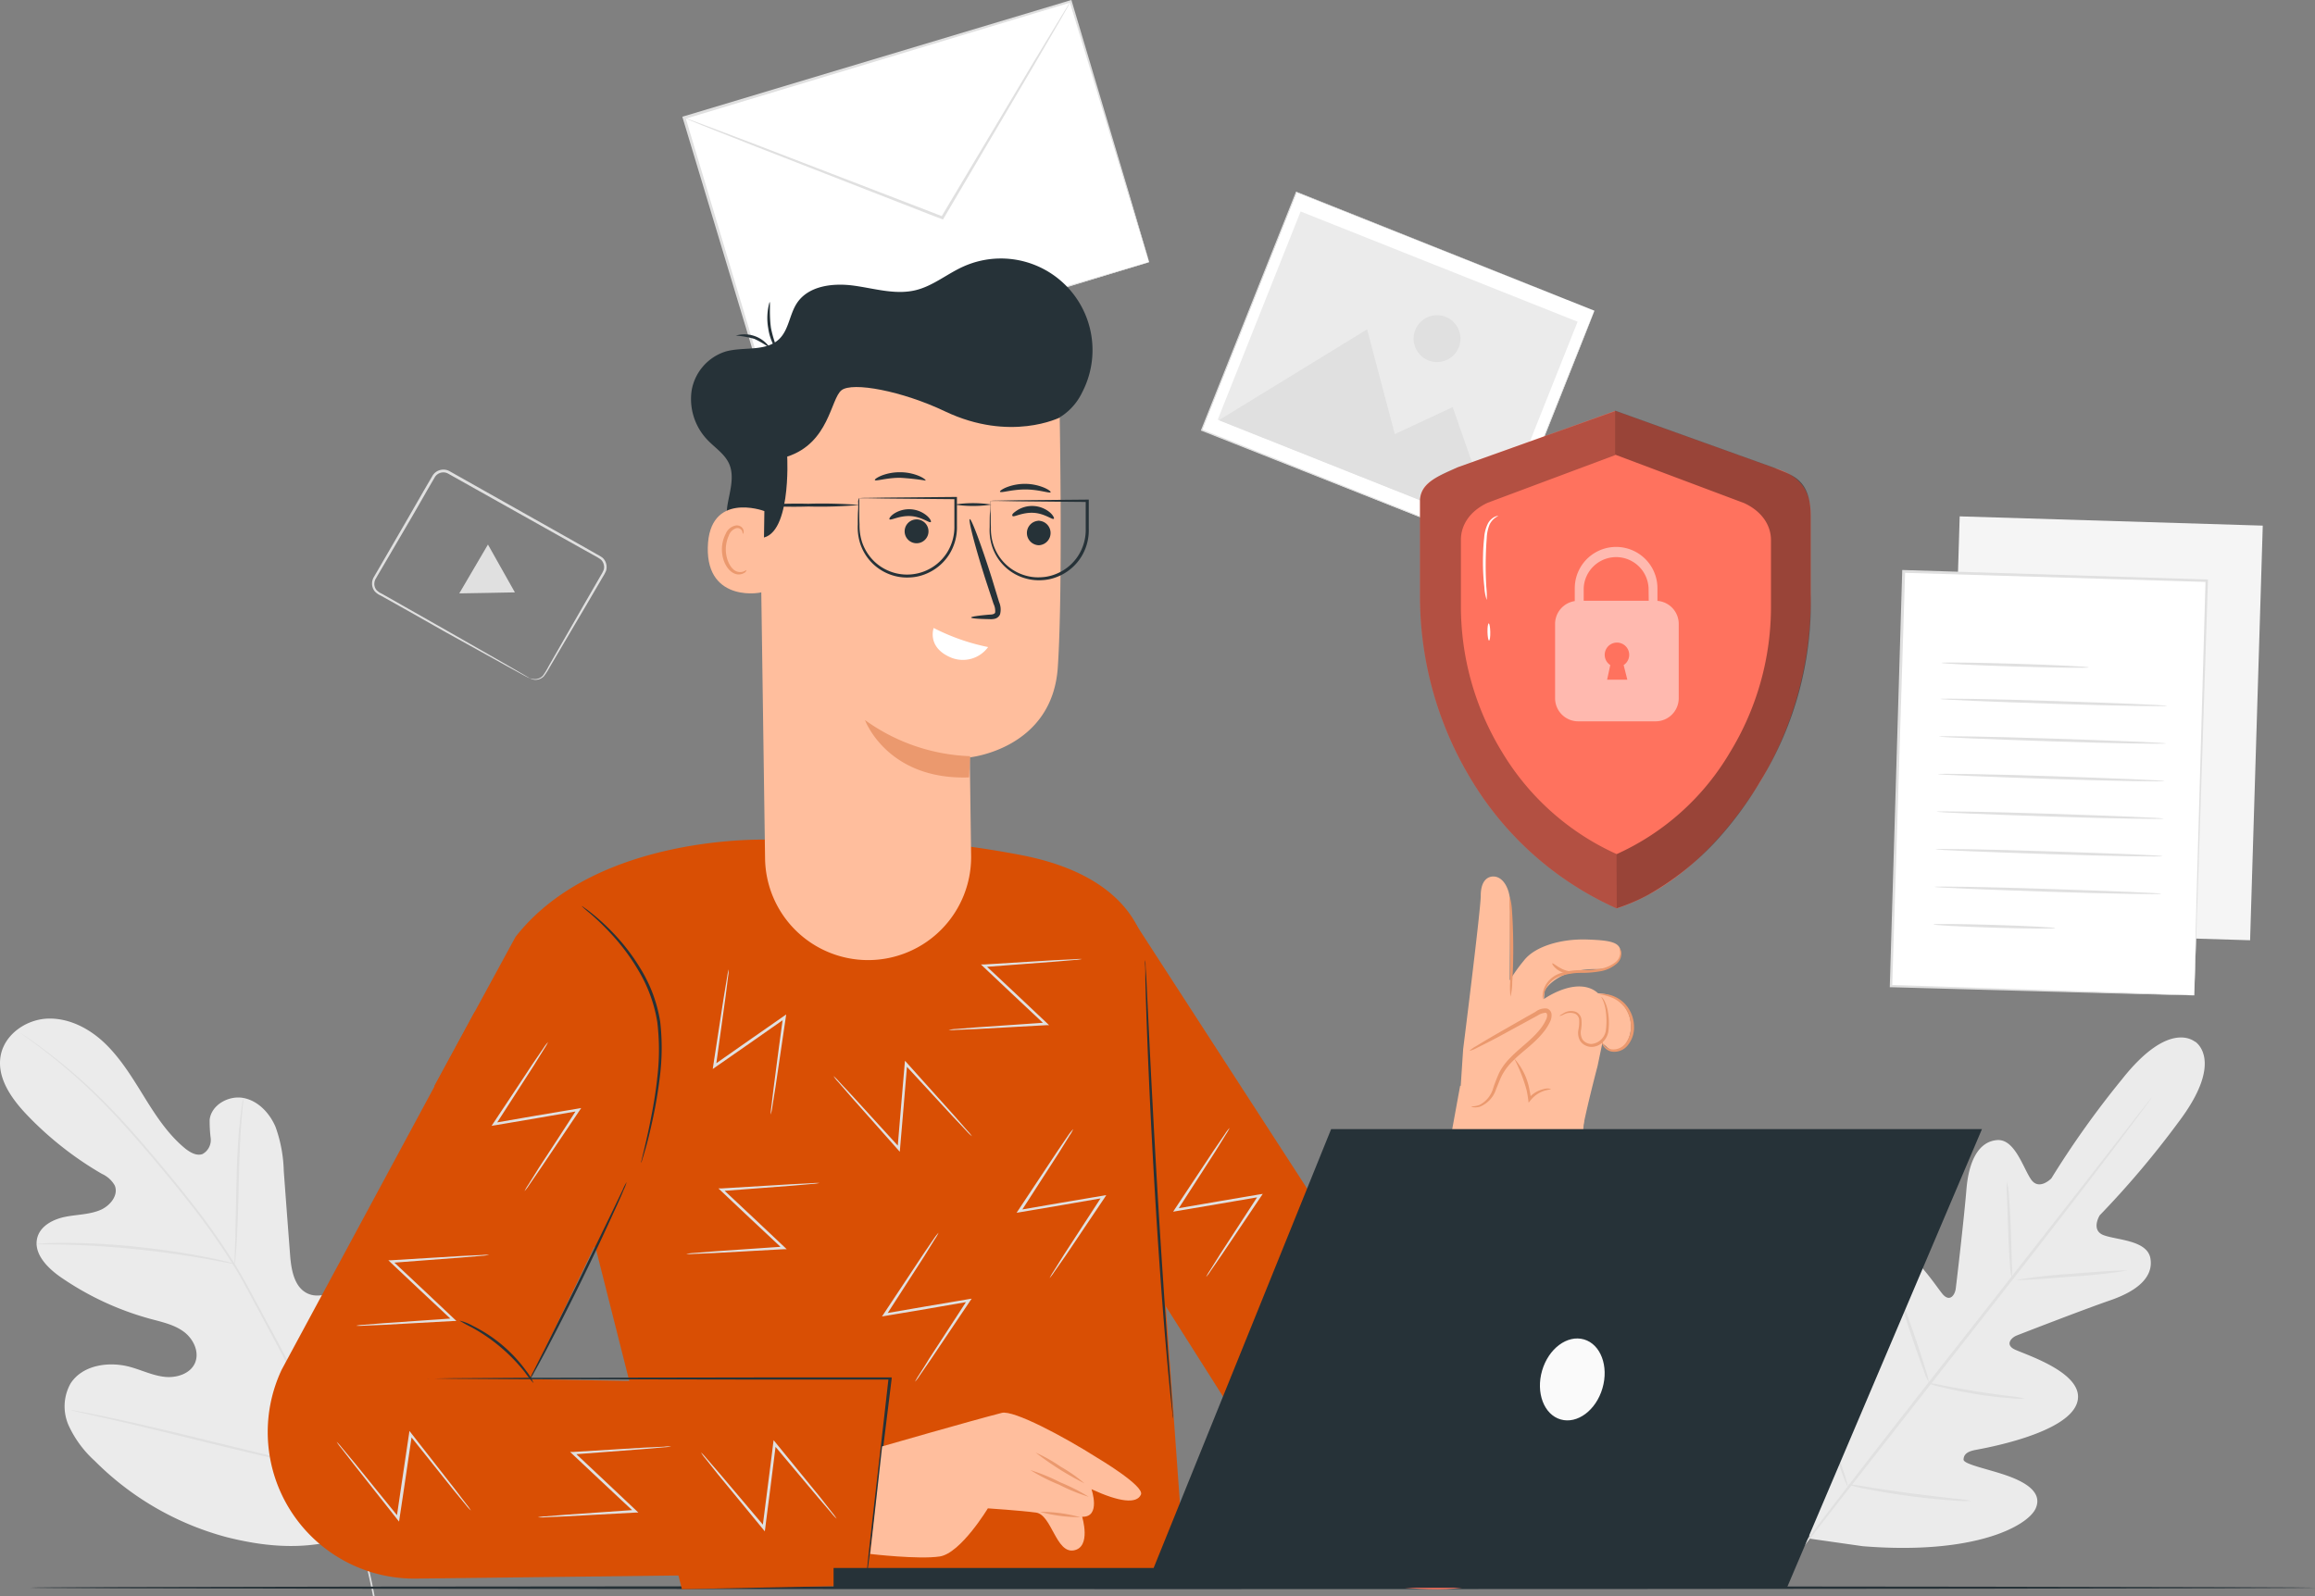 <svg id="Secure_data-pana" data-name="Secure data-pana" xmlns="http://www.w3.org/2000/svg" width="432.894" height="298.57" viewBox="0 0 432.894 298.57">
  <rect x="0" y="0" width="432.894" height="298.57" fill="#808080" stroke="none"/>
  <g id="freepik--background-complete--inject-32">
    <path id="Path_5376" data-name="Path 5376" d="M99.24,400.06c13.84-11.33,15.63-30.37,13.67-47.19-.33-2.81-.26-5.8-1.82-8.16s-4.86-3.79-7.32-2.39c-2,1.16-2.76,3.67-3.78,5.78a16.77,16.77,0,0,1-6.18,6.9c-1.74,1.08-3.94,1.83-5.82,1-2.57-1.14-3.13-4.47-3.34-7.27q-.6-7.83-1.18-15.67a26.15,26.15,0,0,0-1.54-8.25c-1.1-2.58-3.25-4.89-6-5.41s-6,1.28-6.32,4.07a25.77,25.77,0,0,0,.2,3.5,3,3,0,0,1-1.52,2.91c-1.1.42-2.3-.28-3.22-1-3.16-2.58-5.45-6.06-7.6-9.53s-4.26-7-7.17-9.9-6.79-5-10.87-4.9-8.21,2.95-8.91,7,1.95,7.85,4.75,10.83a63.171,63.171,0,0,0,14.2,11.22,5.19,5.19,0,0,1,2.39,2.16c.77,1.82-.87,3.82-2.68,4.59-2.06.87-4.38.84-6.57,1.28s-4.51,1.6-5.18,3.73c-.92,3,1.75,5.76,4.29,7.53a54.9,54.9,0,0,0,16.81,7.83c2.15.58,4.4,1.06,6.2,2.37s3,3.74,2.17,5.8-3.41,2.9-5.63,2.68-4.27-1.23-6.42-1.83c-4-1.13-9-.45-11.26,3.08a8.79,8.79,0,0,0-.31,7.92,20.509,20.509,0,0,0,4.86,6.56,54.669,54.669,0,0,0,24.62,14.24c9.3,2.35,17.75,2.5,26.48-1.48" transform="translate(-30.406 -114.03)" fill="#ebebeb"/>
    <path id="Path_5377" data-name="Path 5377" d="M100.45,412.55a121.919,121.919,0,0,0-6.53-22.69,248,248,0,0,0-12.31-26.18L78,357c-1.18-2.2-2.35-4.38-3.63-6.44a125.319,125.319,0,0,0-8-11.41c-2.73-3.51-5.46-6.75-8-9.75s-5-5.75-7.37-8.17a101.639,101.639,0,0,0-11.91-10.56c-1.5-1.14-2.7-2-3.51-2.54l-.93-.64a3.486,3.486,0,0,0-.33-.2s.1.09.3.24l.91.67c.8.58,2,1.44,3.46,2.6a105.611,105.611,0,0,1,11.79,10.64c2.33,2.42,4.77,5.18,7.33,8.19s5.26,6.25,8,9.76a125.572,125.572,0,0,1,8,11.39c1.27,2.05,2.43,4.22,3.61,6.42l3.58,6.69A257.7,257.7,0,0,1,93.56,390a124.49,124.49,0,0,1,6.6,22.6" transform="translate(-30.406 -114.03)" fill="#e0e0e0"/>
    <path id="Path_5378" data-name="Path 5378" d="M74.29,350.51a6.169,6.169,0,0,0,.16-1.22c.08-.78.16-1.93.24-3.34.17-2.82.27-6.72.37-11s.26-8.2.49-11c.1-1.41.21-2.54.29-3.33a7.871,7.871,0,0,0,.08-1.22,6.071,6.071,0,0,0-.25,1.2c-.13.78-.28,1.92-.42,3.32-.31,2.82-.52,6.72-.62,11s-.17,8.13-.23,11c-.05,1.35-.08,2.48-.11,3.34A6.47,6.47,0,0,0,74.29,350.51Z" transform="translate(-30.406 -114.03)" fill="#e0e0e0"/>
    <path id="Path_5379" data-name="Path 5379" d="M37.26,346.79h1.47c.94,0,2.3,0,4,.05,3.37.07,8,.33,13.15.86s9.73,1.21,13.05,1.8c1.66.29,3,.55,3.93.73l1.06.21c.25,0,.38.06.38,0a1.15,1.15,0,0,0-.36-.12l-1.05-.29c-.91-.23-2.25-.54-3.91-.86-3.31-.67-7.93-1.4-13.06-1.94a127.205,127.205,0,0,0-13.19-.73c-1.69,0-3,0-4,.09l-1.08.07a1.31,1.31,0,0,0-.39.13Z" transform="translate(-30.406 -114.03)" fill="#e0e0e0"/>
    <path id="Path_5380" data-name="Path 5380" d="M93.46,389.22a3.32,3.32,0,0,0,.2-.47c.14-.35.3-.8.51-1.35.44-1.18,1-2.91,1.74-5,1.41-4.27,3.18-10.23,5.06-16.84s3.59-12.57,4.93-16.86c.67-2.1,1.21-3.82,1.61-5.08.18-.56.32-1,.43-1.38a2.28,2.28,0,0,0,.13-.49,2,2,0,0,0-.21.46c-.13.36-.3.81-.51,1.36-.44,1.18-1,2.9-1.73,5-1.42,4.27-3.19,10.23-5.06,16.84S97,378,95.62,382.27c-.66,2.1-1.21,3.82-1.6,5.07-.18.57-.32,1-.44,1.39a2.578,2.578,0,0,0-.12.49Z" transform="translate(-30.406 -114.03)" fill="#e0e0e0"/>
    <path id="Path_5381" data-name="Path 5381" d="M43.72,377.79a1.71,1.71,0,0,0,.49.15l1.45.34L51,379.5c4.5,1,10.7,2.53,17.55,4.21s13.06,3.14,17.58,4.1c2.26.48,4.09.85,5.36,1.08l1.46.26a2.894,2.894,0,0,0,.52.07,1.891,1.891,0,0,0-.5-.15l-1.45-.34-5.33-1.22c-4.5-1-10.7-2.53-17.54-4.21s-13.06-3.14-17.58-4.1c-2.26-.48-4.09-.85-5.36-1.08l-1.47-.27a3.2,3.2,0,0,0-.52-.06Z" transform="translate(-30.406 -114.03)" fill="#e0e0e0"/>
    <rect id="Rectangle_573" data-name="Rectangle 573" width="75.5" height="50.89" transform="matrix(0.958, -0.288, 0.288, 0.958, 127.903, 22.03)" fill="#fff"/>
    <path id="Path_5382" data-name="Path 5382" d="M245.28,163s-.11-.31-.29-.89-.45-1.46-.8-2.58c-.69-2.26-1.71-5.57-3-9.79-2.58-8.47-6.27-20.62-10.77-35.41l.26.14L158.4,136.3h0l.18-.33,14.64,48.74-.3-.16L225,169l14.91-4.41,4-1.17,1-.3.36-.09-.32.11-1,.32-3.92,1.2-14.82,4.53L173.05,185l-.23.07-.07-.23c-4.47-14.85-9.45-31.36-14.68-48.73l-.07-.25.24-.07h0l72.31-21.7.2-.06.06.2c4.43,14.87,8.06,27.08,10.6,35.59,1.24,4.22,2.22,7.52,2.88,9.79.33,1.1.57,1.95.75,2.55S245.28,163,245.28,163Z" transform="translate(-30.406 -114.03)" fill="#e0e0e0"/>
    <path id="Path_5383" data-name="Path 5383" d="M230.62,114.3a1.312,1.312,0,0,1-.1.22l-.34.62c-.33.57-.78,1.36-1.34,2.36l-5.05,8.67L206.85,154.9l-.12.19-.2-.08-2.21-.85-32.57-12.71-9.85-3.9-2.66-1.09-.69-.29a.82.82,0,0,1-.23-.12.7.7,0,0,1,.25.07l.7.24,2.71,1,9.9,3.75,32.62,12.56,2.22.86-.32.11c6.7-11.25,12.72-21.33,17.08-28.66l5.19-8.58c.6-1,1.08-1.75,1.42-2.32l.39-.59C230.56,114.36,230.61,114.29,230.62,114.3Z" transform="translate(-30.406 -114.03)" fill="#e0e0e0"/>
    <path id="Path_5384" data-name="Path 5384" d="M441,309s-4.69-4.64-13.83,6.95A172.229,172.229,0,0,0,414,334.44s-2.28,2.36-3.78.22-3.05-7.66-6.39-7.38-5.26,3.72-5.71,9.21-1.86,17.5-2,18.58-1,2.49-2.29,1.2S386.05,344,381,347.38s-3.77,18.92-3.66,20.61-.35,2.33-1.19,2.57-2.69-3.66-4.68-6.71-4.82-6.26-7.56-4.05-5.65,13.08,1.27,33.05l3.81,9,9.75,1.39c21.07,1.69,30.87-3.84,32.32-7.05s-2.35-5.15-5.81-6.31-7.7-2-7.67-2.85.52-1.47,2.19-1.79,17-3,19-8.71-10.25-9.29-11.82-10.19-.41-2.13.59-2.52,12.28-4.78,17.49-6.58,8.08-4.42,7.49-7.84-6.3-3.41-8.75-4.34-.73-3.71-.73-3.71A171.536,171.536,0,0,0,437.71,324c8.93-11.76,3.11-15.19,3.11-15.19" transform="translate(-30.406 -114.03)" fill="#ebebeb"/>
    <path id="Path_5385" data-name="Path 5385" d="M432.76,319.32a1.479,1.479,0,0,1-.16.25l-.51.72c-.48.64-1.15,1.55-2,2.71-1.75,2.35-4.3,5.73-7.48,9.89-6.35,8.32-15.23,19.74-25.09,32.3L372.3,397.4l-7.61,9.79-2.08,2.65-.55.68c-.13.15-.19.23-.2.22a1.482,1.482,0,0,1,.16-.25l.51-.71,2-2.72c1.74-2.35,4.3-5.73,7.47-9.89,6.35-8.32,15.24-19.74,25.11-32.3s18.74-23.94,25.21-32.21c3.19-4.11,5.79-7.44,7.61-9.78.88-1.13,1.58-2,2.07-2.66l.56-.68C432.68,319.39,432.75,319.31,432.76,319.32Z" transform="translate(-30.406 -114.03)" fill="#e0e0e0"/>
    <path id="Path_5386" data-name="Path 5386" d="M405.69,335.09a12.249,12.249,0,0,1,.37,2.62c.15,1.62.28,3.87.37,6.36s.13,4.55.18,6.36a15.8,15.8,0,0,1,0,2.64,11.941,11.941,0,0,1-.36-2.62c-.13-1.63-.24-3.88-.33-6.36s-.15-4.55-.22-6.36a15.242,15.242,0,0,1-.01-2.64Z" transform="translate(-30.406 -114.03)" fill="#e0e0e0"/>
    <path id="Path_5387" data-name="Path 5387" d="M407.45,353.42a101.643,101.643,0,0,1,10.33-1.13c5.71-.47,10.36-.74,10.37-.6a103.085,103.085,0,0,1-10.33,1.12C412.11,353.29,407.47,353.56,407.45,353.42Z" transform="translate(-30.406 -114.03)" fill="#e0e0e0"/>
    <path id="Path_5388" data-name="Path 5388" d="M390.86,372.7a16.187,16.187,0,0,1,2.66.43c1.64.31,3.89.74,6.39,1.14s4.77.7,6.42.91a16.894,16.894,0,0,1,2.67.43,12.558,12.558,0,0,1-2.7-.06c-1.67-.12-4-.36-6.47-.77s-4.77-.89-6.39-1.29a12.608,12.608,0,0,1-2.58-.79Z" transform="translate(-30.406 -114.03)" fill="#e0e0e0"/>
    <path id="Path_5389" data-name="Path 5389" d="M385.62,356.48a11.56,11.56,0,0,1,1,2.29c.53,1.45,1.24,3.45,2,5.67s1.4,4.24,1.85,5.72a13.26,13.26,0,0,1,.62,2.41,10.833,10.833,0,0,1-1-2.3c-.54-1.44-1.24-3.44-2-5.66s-1.4-4.25-1.85-5.72A11.438,11.438,0,0,1,385.62,356.48Z" transform="translate(-30.406 -114.03)" fill="#e0e0e0"/>
    <path id="Path_5390" data-name="Path 5390" d="M368.81,371.64a20.843,20.843,0,0,1,1.22,2.95c.69,1.85,1.61,4.41,2.6,7.25s1.85,5.42,2.46,7.29a19,19,0,0,1,.87,3.08,19.358,19.358,0,0,1-1.22-3c-.69-1.84-1.61-4.4-2.6-7.24s-1.86-5.42-2.46-7.3a18.778,18.778,0,0,1-.87-3.03Z" transform="translate(-30.406 -114.03)" fill="#e0e0e0"/>
    <path id="Path_5391" data-name="Path 5391" d="M375.93,391.67a23.756,23.756,0,0,1,3.39.44c2.08.33,5,.78,8.15,1.2s6.08.74,8.17,1a25.751,25.751,0,0,1,3.39.45,20.375,20.375,0,0,1-3.42-.08c-2.11-.14-5-.4-8.21-.83s-6.08-.93-8.15-1.34a21,21,0,0,1-3.32-.84Z" transform="translate(-30.406 -114.03)" fill="#e0e0e0"/>
    <rect id="Rectangle_574" data-name="Rectangle 574" width="77.59" height="56.7" transform="translate(364.084 174.138) rotate(-88.25)" fill="#f5f5f5"/>
    <rect id="Rectangle_575" data-name="Rectangle 575" width="77.59" height="56.7" transform="translate(353.65 184.447) rotate(-88.25)" fill="#fff"/>
    <path id="Path_5392" data-name="Path 5392" d="M440.72,300.19a3.637,3.637,0,0,1,0-.38v-1.09c0-1,.05-2.4.1-4.24.1-3.71.24-9.1.42-15.93.39-13.65.94-33,1.59-55.91l.23.24-56.67-1.71h0l.27-.25c-.91,29-1.74,55.79-2.42,77.55l-.21-.22,41.16,1.37,11.45.4,3,.12,1.05.05h-1l-3-.07-11.4-.29L384,298.68h-.21v-.21c.65-21.77,1.45-48.59,2.32-77.56v-.26h.27l56.66,1.76h.24v.24c-.75,23-1.38,42.38-1.83,56.06-.23,6.8-.42,12.18-.54,15.87-.07,1.82-.12,3.22-.16,4.19a6.28,6.28,0,0,1-.05,1.07A.481.481,0,0,0,440.72,300.19Z" transform="translate(-30.406 -114.03)" fill="#e0e0e0"/>
    <path id="Path_5393" data-name="Path 5393" d="M421,238.86c0,.15-6.17.07-13.77-.16s-13.77-.54-13.77-.68,6.18-.07,13.78.16S421,238.72,421,238.86Z" transform="translate(-30.406 -114.03)" fill="#e0e0e0"/>
    <path id="Path_5394" data-name="Path 5394" d="M435.64,246.06c0,.14-9.5,0-21.22-.39s-21.22-.77-21.21-.91,9.5,0,21.23.39S435.65,245.91,435.64,246.06Z" transform="translate(-30.406 -114.03)" fill="#e0e0e0"/>
    <path id="Path_5395" data-name="Path 5395" d="M435.43,253.09c0,.14-9.51,0-21.23-.39s-21.21-.77-21.21-.91,9.51,0,21.23.39S435.43,252.94,435.43,253.09Z" transform="translate(-30.406 -114.03)" fill="#e0e0e0"/>
    <path id="Path_5396" data-name="Path 5396" d="M435.21,260.12c0,.14-9.5,0-21.22-.39s-21.21-.77-21.21-.91,9.51,0,21.23.39S435.22,260,435.21,260.12Z" transform="translate(-30.406 -114.03)" fill="#e0e0e0"/>
    <path id="Path_5397" data-name="Path 5397" d="M435,267.15c0,.14-9.51,0-21.22-.39s-21.22-.77-21.22-.91,9.51,0,21.23.39S435,267,435,267.15Z" transform="translate(-30.406 -114.03)" fill="#e0e0e0"/>
    <path id="Path_5398" data-name="Path 5398" d="M434.79,274.18c0,.14-9.51,0-21.23-.39s-21.21-.77-21.21-.91,9.51,0,21.23.39S434.79,274,434.79,274.18Z" transform="translate(-30.406 -114.03)" fill="#e0e0e0"/>
    <path id="Path_5399" data-name="Path 5399" d="M434.57,281.21c0,.14-9.51,0-21.22-.39s-21.22-.77-21.21-.91,9.5,0,21.22.39S434.58,281.06,434.57,281.21Z" transform="translate(-30.406 -114.03)" fill="#e0e0e0"/>
    <path id="Path_5400" data-name="Path 5400" d="M414.73,287.64c0,.14-5.11.1-11.41-.09s-11.4-.47-11.4-.61,5.11-.1,11.41.09S414.73,287.49,414.73,287.64Z" transform="translate(-30.406 -114.03)" fill="#e0e0e0"/>
    <rect id="Rectangle_576" data-name="Rectangle 576" width="47.94" height="59.96" transform="translate(224.714 80.476) rotate(-68.29)" fill="#fff"/>
    <path id="Path_5401" data-name="Path 5401" d="M328.55,172.15l-.27-.1-.78-.3-3-1.2L313.07,166l-40.26-16,.12-.05-17.72,44.53h0l-.06-.14,55.7,22.2h-.11c5.36-13.42,9.81-24.54,12.91-32.31,1.56-3.88,2.78-6.93,3.61-9l1-2.37.33-.82-.31.81c-.21.54-.52,1.33-.93,2.36-.82,2.08-2,5.13-3.56,9-3.09,7.78-7.52,18.93-12.85,32.38v.08h-.08L255.08,194.6h-.1v-.1h0c6.41-16.08,12.46-31.28,17.74-44.53v-.09h.08L313.16,166l11.37,4.56,3,1.2.77.31Z" transform="translate(-30.406 -114.03)" fill="#e0e0e0"/>
    <rect id="Rectangle_577" data-name="Rectangle 577" width="41.9" height="55.75" transform="translate(227.711 78.482) rotate(-68.29)" fill="#ebebeb"/>
    <path id="Path_5402" data-name="Path 5402" d="M258.32,192.63l27.73-17,5.18,19.6,10.82-5.06,8.07,23.08Z" transform="translate(-30.406 -114.03)" fill="#e0e0e0"/>
    <path id="Path_5403" data-name="Path 5403" d="M303.19,179a4.38,4.38,0,1,1-.042-3.359A4.39,4.39,0,0,1,303.19,179Z" transform="translate(-30.406 -114.03)" fill="#e0e0e0"/>
    <path id="Path_5404" data-name="Path 5404" d="M129.45,240.86a2.61,2.61,0,0,0,1.19.19,2.12,2.12,0,0,0,1.28-.63,12.652,12.652,0,0,0,1.05-1.73l6.49-11.32,2.16-3.74,1.15-2a6.94,6.94,0,0,0,.52-1,1.82,1.82,0,0,0,0-1.06,1.75,1.75,0,0,0-.57-.91,9.661,9.661,0,0,0-1-.62l-2.23-1.24-4.64-2.6-20.66-11.59a1.87,1.87,0,0,0-2.43.6l-1.55,2.66c-1,1.76-2,3.51-3,5.22l-5.8,9.91c-.23.39-.46.78-.68,1.17a2,2,0,0,0-.33,1.14,1.82,1.82,0,0,0,.41,1.08,3.07,3.07,0,0,0,1,.69l4.37,2.48L114,232l11.32,6.47,3.07,1.78.79.47c.18.11.27.17.26.18l-.28-.13-.82-.43-3.11-1.7-11.41-6.32L106,227.89l-4.38-2.45a3.57,3.57,0,0,1-1.13-.79,2.3,2.3,0,0,1-.51-1.36,2.39,2.39,0,0,1,.38-1.4c.22-.39.45-.78.68-1.17l5.73-9.89,3-5.22,1.57-2.69a2.39,2.39,0,0,1,3.11-.77l20.64,11.63,4.64,2.62,2.21,1.26a9.148,9.148,0,0,1,1.1.66,2.22,2.22,0,0,1,.71,1.14,2.39,2.39,0,0,1,0,1.3,7.389,7.389,0,0,1-.57,1.09l-1.17,2-2.18,3.73c-2.79,4.72-5.05,8.55-6.63,11.24a13.311,13.311,0,0,1-1.12,1.73,2.23,2.23,0,0,1-1.38.63,2,2,0,0,1-.92-.15A1.35,1.35,0,0,1,129.45,240.86Z" transform="translate(-30.406 -114.03)" fill="#e0e0e0"/>
    <path id="Path_5405" data-name="Path 5405" d="M124.17,220.36l2.52,4.47-5.2.1-5.2.09,2.68-4.57,2.68-4.57Z" transform="translate(-30.406 -114.03)" fill="#e0e0e0"/>
  </g>
  <g id="freepik--Table--inject-32" transform="translate(5.664 296.69)">
    <path id="Path_5406" data-name="Path 5406" d="M463.3,411c0,.15-95.65.27-213.6.27s-213.63-.1-213.63-.27,95.63-.28,213.63-.28S463.3,410.87,463.3,411Z" transform="translate(-36.07 -410.72)" fill="#263238"/>
  </g>
  <g id="freepik--Character--inject-32" transform="translate(50.065 48.349)">
    <path id="Path_5407" data-name="Path 5407" d="M141.81,347.49l-30.19-30.33,15.18-27.88c15.18-19.44,47.32-18.19,47.32-18.19A184.26,184.26,0,0,1,221.51,274c25.53,5,23.47,21.86,23.47,21.86l3.42,62.57,3.67,50.95-94.15,1.9-16.11-63.75" transform="translate(-80.471 -162.379)" fill="#d94f04"/>
    <path id="Path_5408" data-name="Path 5408" d="M192.53,408.3l-84.33,1a27.41,27.41,0,0,1-25.11-39.1l36.06-66.87L152,325.53,129.59,372l68.26,1.22Z" transform="translate(-80.471 -162.379)" fill="#d94f04"/>
    <path id="Path_5409" data-name="Path 5409" d="M242,285.66l67.67,104.48-39.48,2.58s-23.58-37.15-23.05-36.39C248.08,357.73,242,285.66,242,285.66Z" transform="translate(-80.471 -162.379)" fill="#d94f04"/>
    <path id="Path_5410" data-name="Path 5410" d="M150.3,331.54a1.81,1.81,0,0,1,.09-.54c.1-.4.21-.9.36-1.52.31-1.31.77-3.21,1.24-5.57s1-5.2,1.33-8.36a43.769,43.769,0,0,0,0-10.31,27.08,27.08,0,0,0-3.49-9.61,38.89,38.89,0,0,0-5-6.77,47.607,47.607,0,0,0-4.1-4,19.455,19.455,0,0,1-1.58-1.38,2.681,2.681,0,0,1,.46.29c.28.21.73.5,1.25.93a40.2,40.2,0,0,1,4.24,3.87,37.553,37.553,0,0,1,5.16,6.77,27,27,0,0,1,3.6,9.79,43.069,43.069,0,0,1-.08,10.43,83.71,83.71,0,0,1-1.44,8.38c-.52,2.37-1,4.26-1.41,5.56-.18.65-.34,1.15-.45,1.49A3,3,0,0,1,150.3,331.54Z" transform="translate(-80.471 -162.379)" fill="#263238"/>
    <path id="Path_5411" data-name="Path 5411" d="M147.58,335.14a8.41,8.41,0,0,1-.58,1.51c-.4,1-1,2.34-1.77,4-1.53,3.39-3.7,8.05-6.2,13.15s-4.86,9.67-6.61,13c-.88,1.64-1.6,3-2.11,3.87a10.453,10.453,0,0,1-.84,1.39,10,10,0,0,1,.66-1.48c.51-1,1.17-2.34,2-3.95l6.47-13c2.45-5.07,4.68-9.65,6.34-13.08.78-1.61,1.42-2.95,1.92-4a9.449,9.449,0,0,1,.72-1.41Z" transform="translate(-80.471 -162.379)" fill="#263238"/>
    <path id="Path_5412" data-name="Path 5412" d="M192.53,408.3v-.69c.05-.48.12-1.15.2-2,.2-1.78.48-4.31.83-7.5.74-6.47,1.8-15.57,3-26.3l.24.26H171.89L128.38,372l-13.2-.08-3.59-.05h-1.26a1.339,1.339,0,0,1,.32,0h.94l3.59-.05,13.2-.08,43.58-.07h25.18v.26c-1.32,10.72-2.43,19.82-3.23,26.28-.4,3.18-.73,5.71-1,7.49q-.16,1.26-.27,2l-.08.51C192.55,408.24,192.54,408.3,192.53,408.3Z" transform="translate(-80.471 -162.379)" fill="#263238"/>
    <path id="Path_5413" data-name="Path 5413" d="M130.18,372.74a21.3,21.3,0,0,1-1.68-2.11,32.821,32.821,0,0,0-9.82-8.29,25.6,25.6,0,0,1-2.36-1.3,9.329,9.329,0,0,1,2.53,1,27.12,27.12,0,0,1,9.94,8.39,9.78,9.78,0,0,1,1.39,2.31Z" transform="translate(-80.471 -162.379)" fill="#263238"/>
    <path id="Path_5414" data-name="Path 5414" d="M249.8,379.36a4.81,4.81,0,0,1-.14-.87c-.07-.61-.16-1.44-.28-2.49-.23-2.16-.54-5.29-.87-9.16-.69-7.75-1.48-18.47-2.18-30.31s-1.19-22.58-1.47-30.35c-.14-3.89-.24-7-.28-9.21,0-1.05,0-1.88-.05-2.5a8.3,8.3,0,0,1,0-.87,5,5,0,0,1,.09.87c0,.61.08,1.45.14,2.5.11,2.22.26,5.35.45,9.19.37,7.77.92,18.49,1.62,30.34s1.44,22.55,2,30.31c.3,3.83.54,7,.71,9.18.08,1,.14,1.88.19,2.49a4.867,4.867,0,0,1,.07.88Z" transform="translate(-80.471 -162.379)" fill="#263238"/>
    <path id="Path_5415" data-name="Path 5415" d="M174.52,322.51a9.73,9.73,0,0,1,.11-1.37c.12-.95.27-2.22.46-3.78.44-3.3,1-7.82,1.74-13.06l.38.24-6.47,4.53-6.58,4.58-.47.33.08-.57c.8-5.19,1.48-9.67,2-13,.26-1.53.46-2.79.62-3.73a7.649,7.649,0,0,1,.28-1.33,7.64,7.64,0,0,1-.12,1.36c-.12.94-.27,2.2-.47,3.75-.45,3.28-1.08,7.77-1.8,13l-.38-.24,6.57-4.6,6.48-4.51.47-.33-.08.57c-.77,5.22-1.44,9.74-1.92,13-.25,1.55-.45,2.82-.6,3.76a8,8,0,0,1-.3,1.4Z" transform="translate(-80.471 -162.379)" fill="#e0e0e0"/>
    <path id="Path_5416" data-name="Path 5416" d="M212.16,326.56a7.9,7.9,0,0,1-1-.95c-.65-.7-1.53-1.63-2.61-2.77l-8.93-9.68.43-.15c-.21,2.45-.43,5.11-.66,7.87s-.47,5.5-.68,8l-.05.58-.38-.43-8.69-9.8-2.48-2.86a6.7,6.7,0,0,1-.84-1.07,8.788,8.788,0,0,1,1,1l2.58,2.76,8.82,9.67-.43.15c.21-2.49.43-5.19.67-8s.46-5.42.67-7.87l.05-.57.38.42,8.8,9.81,2.51,2.87a8.44,8.44,0,0,1,.84,1.02Z" transform="translate(-80.471 -162.379)" fill="#e0e0e0"/>
    <path id="Path_5417" data-name="Path 5417" d="M231.1,325.22a6.941,6.941,0,0,1-.68,1.2l-2,3.22-7.14,11.08-.24-.38L228.8,339l7.9-1.33.57-.1L237,338l-7.3,10.86L227.5,352a8.66,8.66,0,0,1-.82,1.09,9.272,9.272,0,0,1,.68-1.18l2-3.2,7.15-11,.25.38-7.9,1.37-7.79,1.32-.57.09.32-.47,7.29-11,2.14-3.15A11.131,11.131,0,0,1,231.1,325.22Z" transform="translate(-80.471 -162.379)" fill="#e0e0e0"/>
    <path id="Path_5418" data-name="Path 5418" d="M205.91,344.6a7.151,7.151,0,0,1-.68,1.19l-2,3.23-7.13,11.07-.25-.38,7.78-1.34,7.91-1.34.57-.09-.33.47-7.3,10.87-2.15,3.12a7.2,7.2,0,0,1-.82,1.08,10.206,10.206,0,0,1,.68-1.18c.52-.8,1.2-1.87,2-3.19l7.15-11,.25.38-7.9,1.37-7.79,1.31-.57.1.32-.48,7.29-11c.88-1.3,1.6-2.36,2.15-3.15a9.142,9.142,0,0,1,.82-1.04Z" transform="translate(-80.471 -162.379)" fill="#e0e0e0"/>
    <path id="Path_5419" data-name="Path 5419" d="M260.34,325a9.7,9.7,0,0,1-.68,1.19l-2,3.23-7.13,11.07-.25-.38,7.78-1.34,7.91-1.34.57-.09-.32.47-7.31,10.87c-.88,1.28-1.6,2.33-2.15,3.11a6.913,6.913,0,0,1-.82,1.09,9.631,9.631,0,0,1,.69-1.18l2-3.19,7.15-11,.25.38-7.9,1.36-7.79,1.32-.56.1.31-.48,7.29-11,2.15-3.15a6.758,6.758,0,0,1,.81-1.04Z" transform="translate(-80.471 -162.379)" fill="#e0e0e0"/>
    <path id="Path_5420" data-name="Path 5420" d="M291.74,375.34a8.169,8.169,0,0,1-1-.9L288,371.8l-9.41-9.22.42-.17c-.08,2.46-.16,5.12-.25,7.89s-.2,5.52-.29,8v.58l-.41-.41-9.16-9.35-2.62-2.73a8.673,8.673,0,0,1-.9-1,8.677,8.677,0,0,1,1,.9l2.72,2.63,9.3,9.22-.43.17c.08-2.5.17-5.2.26-8s.2-5.43.29-7.89v-.57l.4.4,9.27,9.36,2.65,2.74A8,8,0,0,1,291.74,375.34Z" transform="translate(-80.471 -162.379)" fill="#e0e0e0"/>
    <path id="Path_5421" data-name="Path 5421" d="M132.89,308.94a8.879,8.879,0,0,1-.68,1.19l-2,3.23-7.13,11.08-.25-.38,7.78-1.35,7.91-1.33.57-.1-.32.48-7.31,10.86-2.14,3.12a8.16,8.16,0,0,1-.82,1.08,7.65,7.65,0,0,1,.68-1.17l2-3.2c1.81-2.77,4.29-6.57,7.15-11l.25.38-7.9,1.37-7.79,1.32-.56.09.31-.47c2.93-4.4,5.45-8.2,7.29-11l2.15-3.15A8.411,8.411,0,0,1,132.89,308.94Z" transform="translate(-80.471 -162.379)" fill="#e0e0e0"/>
    <path id="Path_5422" data-name="Path 5422" d="M93.35,383.72a7.34,7.34,0,0,1,.92,1l2.44,2.93L105,397.88l-.44.12c.36-2.43.74-5.07,1.15-7.82s.81-5.46,1.18-7.93l.08-.57.36.46,8.06,10.32,2.29,3a8,8,0,0,1,.78,1.11,8.85,8.85,0,0,1-.91-1l-2.4-2.92L107,382.44l.44-.11c-.36,2.47-.75,5.15-1.16,7.93s-.8,5.38-1.17,7.81l-.08.57-.36-.45-8.16-10.34-2.33-3a10.414,10.414,0,0,1-.83-1.13Z" transform="translate(-80.471 -162.379)" fill="#e0e0e0"/>
    <path id="Path_5423" data-name="Path 5423" d="M183.65,335.3a8.627,8.627,0,0,1-1.36.18l-3.8.33-13.14,1,.16-.42,5.76,5.4,5.83,5.5.42.4h-.58l-13.07.72-3.78.16a7.87,7.87,0,0,1-1.36,0,9.371,9.371,0,0,1,1.35-.17l3.77-.3,13.06-.9-.15.42-5.85-5.48-5.74-5.42-.42-.4h.57l13.15-.79,3.8-.19A9.144,9.144,0,0,1,183.65,335.3Z" transform="translate(-80.471 -162.379)" fill="#e0e0e0"/>
    <path id="Path_5424" data-name="Path 5424" d="M161.49,385.7a11.1,11.1,0,0,1,.94,1l2.49,2.88,8.51,10.06-.44.12c.31-2.44.65-5.08,1-7.83s.71-5.48,1-7.95l.08-.58.36.45L183.71,394l2.35,3a10,10,0,0,1,.8,1.1,8.2,8.2,0,0,1-.93-1l-2.46-2.87-8.4-10,.43-.13c-.31,2.48-.65,5.16-1,7.95s-.7,5.4-1,7.84l-.08.57-.36-.44-8.37-10.18-2.38-3a7.121,7.121,0,0,1-.82-1.14Z" transform="translate(-80.471 -162.379)" fill="#e0e0e0"/>
    <path id="Path_5425" data-name="Path 5425" d="M121.88,348.74a8.13,8.13,0,0,1-1.36.18l-3.79.32-13.14,1,.15-.43,5.77,5.41,5.83,5.5.42.4h-.58l-13.07.72-3.78.16A7.868,7.868,0,0,1,97,362a7.843,7.843,0,0,1,1.35-.17l3.77-.3,13.06-.91-.15.43-5.85-5.48-5.75-5.42-.41-.4h.57l13.15-.8,3.8-.18a8.926,8.926,0,0,1,1.34-.03Z" transform="translate(-80.471 -162.379)" fill="#e0e0e0"/>
    <path id="Path_5426" data-name="Path 5426" d="M155.91,384.57a8.1,8.1,0,0,1-1.36.17l-3.8.33-13.14,1,.16-.43,5.76,5.41,5.83,5.5.42.4h-.57l-13.08.71-3.78.17a7.87,7.87,0,0,1-1.36,0,7.84,7.84,0,0,1,1.35-.17l3.77-.3,13.06-.91-.15.43-5.85-5.48-5.74-5.4-.42-.39h.57l13.15-.8,3.81-.18a7.565,7.565,0,0,1,1.37-.06Z" transform="translate(-80.471 -162.379)" fill="#e0e0e0"/>
    <path id="Path_5427" data-name="Path 5427" d="M232.72,293.41a8.63,8.63,0,0,1-1.36.18l-3.8.32-13.13,1,.15-.42,5.76,5.4,5.83,5.5.42.4h-.57l-13.08.72-3.78.16a7.866,7.866,0,0,1-1.36,0,7.843,7.843,0,0,1,1.35-.17l3.77-.3,13.07-.9-.16.42L220,300.25l-5.74-5.42-.42-.4h.57l13.15-.8,3.81-.18a8.992,8.992,0,0,1,1.35-.04Z" transform="translate(-80.471 -162.379)" fill="#e0e0e0"/>
    <path id="Path_5428" data-name="Path 5428" d="M195.36,384.57s16.82-4.85,22.39-6.27c2.17-.55,11.46,4.35,17.88,8.43,0,0,8.84,5.24,8.13,6.85-.79,1.78-4,1.42-9.25-1,0,0,1.82,5.27-1.75,5.15,0,0,1.77,5.7-1.57,6.29s-4.12-6.68-7.06-7.07-9-.79-9-.79-5.07,8.4-9,9-13-.47-13-.47Z" transform="translate(-80.471 -162.379)" fill="#ffbe9d"/>
    <path id="Path_5429" data-name="Path 5429" d="M224.07,385.73a28.61,28.61,0,0,1,4.7,2.65,27.92,27.92,0,0,1,4.42,3.1,55,55,0,0,1-9.12-5.75Z" transform="translate(-80.471 -162.379)" fill="#eb996e"/>
    <path id="Path_5430" data-name="Path 5430" d="M223.08,389a35.72,35.72,0,0,1,5.58,2.29A35.85,35.85,0,0,1,234,394a35,35,0,0,1-5.58-2.28A34.259,34.259,0,0,1,223.08,389Z" transform="translate(-80.471 -162.379)" fill="#eb996e"/>
    <path id="Path_5431" data-name="Path 5431" d="M224.88,396.81a28,28,0,0,1,7.52,1,28.179,28.179,0,0,1-7.52-1Z" transform="translate(-80.471 -162.379)" fill="#eb996e"/>
    <path id="Path_5432" data-name="Path 5432" d="M173.47,211a3.45,3.45,0,0,1-4.87,4.08c-2.28-1.15-2.57-4.3-2.12-6.81s1.3-5.2.25-7.53c-.81-1.78-2.56-2.91-3.92-4.31a11.06,11.06,0,0,1-3.07-9.36,9.29,9.29,0,0,1,6.38-7.3c3.35-.93,7.48.1,10-2.33,1.81-1.76,1.92-4.63,3.32-6.73,2.17-3.26,6.76-3.78,10.64-3.25s7.82,1.78,11.62.83c3.17-.79,5.77-3,8.75-4.36a17.13,17.13,0,0,1,22.3,23.52,11,11,0,0,1-5.31,5.25" transform="translate(-80.471 -162.379)" fill="#263238"/>
    <path id="Path_5433" data-name="Path 5433" d="M192.77,293.61h0A19.27,19.27,0,0,0,212,274.07l-.25-18.38s15.44-1.55,16.46-16.85.29-50.61.29-50.61h0A53.32,53.32,0,0,0,174.68,192l-2.36,1.63,1.15,80.94a19.27,19.27,0,0,0,19.3,19.04Z" transform="translate(-80.471 -162.379)" fill="#ffbe9d"/>
    <path id="Path_5434" data-name="Path 5434" d="M224.46,216a2.29,2.29,0,0,1,0-4.55.77.77,0,0,1,.37,0,2.29,2.29,0,0,1,0,4.55,1.149,1.149,0,0,1-.37,0Z" transform="translate(-80.471 -162.379)" fill="#263238"/>
    <path id="Path_5435" data-name="Path 5435" d="M227.46,211.06c-.25.26-1.69-1-3.8-1.11s-3.7.88-3.91.6.15-.59.85-1.06a5.19,5.19,0,0,1,6.16.41C227.39,210.46,227.59,211,227.46,211.06Z" transform="translate(-80.471 -162.379)" fill="#263238"/>
    <path id="Path_5436" data-name="Path 5436" d="M203.07,211.58a2.23,2.23,0,1,1-3.1.56A2.23,2.23,0,0,1,203.07,211.58Z" transform="translate(-80.471 -162.379)" fill="#263238"/>
    <path id="Path_5437" data-name="Path 5437" d="M204.46,211.67c-.26.26-1.7-1-3.8-1.11s-3.7.88-3.92.6c-.11-.13.16-.59.85-1.06a5.19,5.19,0,0,1,6.16.41C204.38,211.07,204.58,211.56,204.46,211.67Z" transform="translate(-80.471 -162.379)" fill="#263238"/>
    <path id="Path_5438" data-name="Path 5438" d="M212,229.53c0-.16,1.31-.36,3.45-.54.55,0,1-.13,1.05-.42a3.12,3.12,0,0,0-.31-1.6c-.47-1.43-.94-2.87-1.44-4.38-2-6.23-3.31-11.36-3-11.46s2.17,4.87,4.14,11.1c.46,1.52.91,3,1.34,4.4a3.54,3.54,0,0,1,.18,2.31,1.43,1.43,0,0,1-1,.83,3.27,3.27,0,0,1-.95.07C213.3,229.8,212,229.7,212,229.53Z" transform="translate(-80.471 -162.379)" fill="#263238"/>
    <path id="Path_5439" data-name="Path 5439" d="M205,231.49a39.5,39.5,0,0,0,10.18,3.57,5.84,5.84,0,0,1-7,1.94C203.67,235.07,205,231.49,205,231.49Z" transform="translate(-80.471 -162.379)" fill="#fff"/>
    <path id="Path_5440" data-name="Path 5440" d="M211.81,255.47a35.69,35.69,0,0,1-19.66-6.76s4.12,11.27,19.47,10.73Z" transform="translate(-80.471 -162.379)" fill="#eb996e"/>
    <path id="Path_5441" data-name="Path 5441" d="M228.63,192.1s-9.25,4.7-21.5-1.12c-8-3.82-17.37-5.59-19.39-3.94s-2.29,9.85-10.13,12.4c0,0,.85,15.66-5.41,15.22s-2.82-24.77-2.82-24.77l15.13-7.76,16.61-3.47,15.75,1.91,12.22,3.09Z" transform="translate(-80.471 -162.379)" fill="#263238"/>
    <path id="Path_5442" data-name="Path 5442" d="M173.34,209.63c-.25-.13-10.35-3.69-10.58,6.8s10.34,8.56,10.36,8.26S173.34,209.63,173.34,209.63Z" transform="translate(-80.471 -162.379)" fill="#ffbe9d"/>
    <path id="Path_5443" data-name="Path 5443" d="M170,220.64a3.071,3.071,0,0,1-.5.26,1.82,1.82,0,0,1-1.37,0c-1.1-.43-2-2.21-2-4.1a6.22,6.22,0,0,1,.57-2.61,2.13,2.13,0,0,1,1.41-1.37,1,1,0,0,1,1.07.53c.13.29.06.5.11.52s.23-.17.16-.6a1.2,1.2,0,0,0-.4-.67,1.39,1.39,0,0,0-1-.29,2.57,2.57,0,0,0-1.95,1.58,6.35,6.35,0,0,0-.7,2.91c0,2.11,1.06,4.12,2.56,4.59a2,2,0,0,0,1.68-.24C170,220.9,170,220.66,170,220.64Z" transform="translate(-80.471 -162.379)" fill="#eb996e"/>
    <path id="Path_5444" data-name="Path 5444" d="M168,176.8a5.77,5.77,0,0,1,6.48,2.42,16.259,16.259,0,0,0-3-1.8A17,17,0,0,0,168,176.8Z" transform="translate(-80.471 -162.379)" fill="#263238"/>
    <path id="Path_5445" data-name="Path 5445" d="M174.31,170.52c.19,0-.1,2.21.26,4.83a20.709,20.709,0,0,0,1.47,4.57,4.464,4.464,0,0,1-.88-1.15,9.82,9.82,0,0,1-1.1-3.34,10.91,10.91,0,0,1,.25-4.91Z" transform="translate(-80.471 -162.379)" fill="#263238"/>
    <path id="Path_5446" data-name="Path 5446" d="M217.4,206c-.06-.12.39-.49,1.24-.83a9.46,9.46,0,0,1,7,.07c.84.36,1.29.73,1.23.85-.13.28-2.15-.51-4.74-.51S217.52,206.31,217.4,206Z" transform="translate(-80.471 -162.379)" fill="#263238"/>
    <path id="Path_5447" data-name="Path 5447" d="M194,203.82c-.06-.12.39-.48,1.24-.83a9.38,9.38,0,0,1,3.51-.63,9.143,9.143,0,0,1,3.512.7c.838.359,1.278.729,1.228.859a46.245,46.245,0,0,0-4.75-.52C196.14,203.39,194.14,204.1,194,203.82Z" transform="translate(-80.471 -162.379)" fill="#263238"/>
    <path id="Path_5448" data-name="Path 5448" d="M215.59,207.68a2.87,2.87,0,0,1,0,.62c0,.44,0,1,.05,1.69s0,1.62.06,2.62a9.67,9.67,0,0,0,.5,3.4,8.86,8.86,0,0,0,6.34,5.77,8.381,8.381,0,0,0,2.56.22,8.23,8.23,0,0,0,2.61-.55,8.8,8.8,0,0,0,4.32-3.49,9,9,0,0,0,1.4-5.12q0-2.685,0-5.16l.24.24-13-.12-3.77-.07h-1.37a10.069,10.069,0,0,1,1.29-.06l3.71-.07,13.14-.12H234v5.41a9.44,9.44,0,0,1-1.47,5.4,9.3,9.3,0,0,1-4.58,3.69,8.669,8.669,0,0,1-2.77.57,8.921,8.921,0,0,1-2.69-.25,9.17,9.17,0,0,1-6.58-6.12,9.93,9.93,0,0,1-.44-3.54c0-1,0-1.93.05-2.69s0-1.23.05-1.67A3.76,3.76,0,0,1,215.59,207.68Z" transform="translate(-80.471 -162.379)" fill="#263238"/>
    <path id="Path_5449" data-name="Path 5449" d="M191.08,207.16v2.31c0,.74,0,1.62.05,2.63a10.23,10.23,0,0,0,.5,3.4,9.14,9.14,0,0,0,2.21,3.49,8.88,8.88,0,0,0,4.13,2.27,8.854,8.854,0,0,0,9.49-3.81,9,9,0,0,0,1.41-5.12v-5.17l.24.24-13-.12-3.76-.06h-1.37a10,10,0,0,1,1.28-.06l3.71-.06,13.14-.12h.24v5.41a9.5,9.5,0,0,1-1.48,5.4,9.31,9.31,0,0,1-4.57,3.68,8.72,8.72,0,0,1-2.77.57,9,9,0,0,1-2.7-.25,9.222,9.222,0,0,1-6.58-6.12,9.93,9.93,0,0,1-.44-3.54c0-1,0-1.93.06-2.69a15.186,15.186,0,0,0,0-1.67,2,2,0,0,1,.21-.61Z" transform="translate(-80.471 -162.379)" fill="#263238"/>
    <path id="Path_5450" data-name="Path 5450" d="M215.81,208.41a23,23,0,0,1-6.9,0A22.179,22.179,0,0,1,215.81,208.41Z" transform="translate(-80.471 -162.379)" fill="#263238"/>
    <path id="Path_5451" data-name="Path 5451" d="M172,208.54a90.51,90.51,0,0,1,9.56-.29,91.433,91.433,0,0,1,9.57.23,84.327,84.327,0,0,1-9.56.29,85.544,85.544,0,0,1-9.57-.23Z" transform="translate(-80.471 -162.379)" fill="#263238"/>
    <path id="Path_5452" data-name="Path 5452" d="M274.87,397.25a24.6,24.6,0,0,0,23.4,12.87h0a24.6,24.6,0,0,0,22.61-20.89l5.8-66.39-23.23-5.74-9.49,52S289,390.89,274.87,397.25Z" transform="translate(-80.471 -162.379)" fill="#ffbe9d"/>
    <path id="Path_5453" data-name="Path 5453" d="M303.24,321.91l.77-11.65s3.29-26.14,3.29-28.7c0-2.94,1.41-3.66,2.5-3.58,1.69.11,2.89,2.2,3,4.73,0,.87-.08,14.69-.08,14.69a31.822,31.822,0,0,1,2.67-3.73c2-2.59,6.84-4.07,11.77-3.91s6.28.64,6.31,2.55a2.45,2.45,0,0,1-1,1.86,4.84,4.84,0,0,1-3.25,1.12c-7.89-.14-10,4.07-10,4.07l-.1,1.53s4.79-3.43,8.61-2a4.51,4.51,0,0,1,1.52.94,6.17,6.17,0,0,1,5.35,9.2,2.56,2.56,0,0,1-2.48,1.55,3.2,3.2,0,0,1-1.39-.85,6.163,6.163,0,0,0-.71-.52l-.88,4.23s-2.49,9.4-3.11,13.62" transform="translate(-80.471 -162.379)" fill="#ffbe9d"/>
    <path id="Path_5454" data-name="Path 5454" d="M305.51,321c1.44.4,2.93-.66,3.71-1.94s1.11-2.79,1.79-4.13c2.06-4,7-5.9,8.89-10,.26-.57.4-1.35-.1-1.73s-1.12-.07-1.63.21l-13,7.2" transform="translate(-80.471 -162.379)" fill="#ffbe9d"/>
    <path id="Path_5455" data-name="Path 5455" d="M305.16,310.59a6.727,6.727,0,0,1,1.33-.92c.88-.55,2.17-1.31,3.77-2.24l5.65-3.23,1.63-.92a2.92,2.92,0,0,1,2.15-.61,1.23,1.23,0,0,1,.85,1.11,2.6,2.6,0,0,1-.21,1.2,9.628,9.628,0,0,1-1.12,1.88c-1.8,2.34-4.13,3.81-5.81,5.52a11.109,11.109,0,0,0-2.06,2.65c-.49.92-.8,1.88-1.18,2.75a5.23,5.23,0,0,1-3,3.24c-1.07.32-1.67,0-1.63-.06a4,4,0,0,0,1.52-.25,5.07,5.07,0,0,0,2.58-3.16,29.337,29.337,0,0,1,1.11-2.85,11.19,11.19,0,0,1,2.13-2.87c1.72-1.8,4-3.31,5.68-5.48a8.738,8.738,0,0,0,1-1.69c.25-.57.21-1.14-.11-1.2a3.039,3.039,0,0,0-1.5.52l-1.66.9L310.55,308c-1.64.87-3,1.55-3.9,2A5.69,5.69,0,0,1,305.16,310.59Z" transform="translate(-80.471 -162.379)" fill="#eb996e"/>
    <path id="Path_5456" data-name="Path 5456" d="M318.94,301a6,6,0,0,1,.91-2.66,4.72,4.72,0,0,1,2.4-1.74A12,12,0,0,1,326,296a20.229,20.229,0,0,0,3.9-.34,6.25,6.25,0,0,0,2.9-1.45,2.45,2.45,0,0,0,.78-2,1.47,1.47,0,0,0-.26-.76c-.05,0,0,.29.05.77a2.31,2.31,0,0,1-.84,1.75,6.28,6.28,0,0,1-2.74,1.24,21.356,21.356,0,0,1-3.81.28,11.88,11.88,0,0,0-3.89.61,5,5,0,0,0-2.55,2,4.39,4.39,0,0,0-.66,2.08A1.5,1.5,0,0,0,318.94,301Z" transform="translate(-80.471 -162.379)" fill="#eb996e"/>
    <path id="Path_5457" data-name="Path 5457" d="M312.73,281.73a14.875,14.875,0,0,0,0,2.75c0,1.88,0,4.13.07,6.61s0,4.73,0,6.61a15.789,15.789,0,0,0,.06,2.75,11.59,11.59,0,0,0,.33-2.74c.12-1.69.2-4,.19-6.62s-.11-4.94-.23-6.63a12.868,12.868,0,0,0-.42-2.73Z" transform="translate(-80.471 -162.379)" fill="#eb996e"/>
    <path id="Path_5458" data-name="Path 5458" d="M322.06,304.07a3.219,3.219,0,0,0,.8-.31,2.57,2.57,0,0,1,2.12-.1,1.38,1.38,0,0,1,.72,1.15,7.08,7.08,0,0,1-.13,1.78,3,3,0,0,0,.33,2.16,2.62,2.62,0,0,0,2.1,1.1,3,3,0,0,0,2.16-.94,3.62,3.62,0,0,0,1-1.92,12.109,12.109,0,0,0-.05-3.54,6.9,6.9,0,0,0-.71-2.27c-.28-.5-.54-.69-.56-.67s.16.27.37.76a8.189,8.189,0,0,1,.51,2.24,13,13,0,0,1-.05,3.39,3,3,0,0,1-2.68,2.4,2.09,2.09,0,0,1-1.67-.85,2.62,2.62,0,0,1-.27-1.8,7.2,7.2,0,0,0,.08-1.91,1.77,1.77,0,0,0-1-1.43,2.63,2.63,0,0,0-2.38.26C322.28,303.85,322,304,322.06,304.07Z" transform="translate(-80.471 -162.379)" fill="#eb996e"/>
    <path id="Path_5459" data-name="Path 5459" d="M329.93,308.49a1.1,1.1,0,0,0,.08.78,2.43,2.43,0,0,0,1.6,1.42,3.19,3.19,0,0,0,3-.94,5.19,5.19,0,0,0,1.35-3.63,6.36,6.36,0,0,0-1.18-3.69,5.94,5.94,0,0,0-2.47-2,5.6,5.6,0,0,0-2.06-.49c-.5,0-.77,0-.77.08a9.35,9.35,0,0,1,2.67.76,5.93,5.93,0,0,1,2.22,1.91,6.06,6.06,0,0,1,1,3.4,4.84,4.84,0,0,1-1.16,3.28,2.81,2.81,0,0,1-2.58.91,2.25,2.25,0,0,1-1.49-1.13C330,308.77,330,308.49,329.93,308.49Z" transform="translate(-80.471 -162.379)" fill="#eb996e"/>
    <path id="Path_5460" data-name="Path 5460" d="M320.43,317.73a2.19,2.19,0,0,0-1.32,0,5.22,5.22,0,0,0-2.88,1.74l.46.14a14.645,14.645,0,0,0-.3-1.84,11.82,11.82,0,0,0-2.85-5.77,29.93,29.93,0,0,1,2.32,5.89c.14.62.24,1.22.31,1.78l.08.62.39-.49a5.45,5.45,0,0,1,2.55-1.75C319.94,317.82,320.43,317.8,320.43,317.73Z" transform="translate(-80.471 -162.379)" fill="#eb996e"/>
    <path id="Path_5461" data-name="Path 5461" d="M320.68,294.22c-.13.06.4,1,1.62,1.57s2.3.24,2.25.1-1-.13-2-.6S320.81,294.12,320.68,294.22Z" transform="translate(-80.471 -162.379)" fill="#eb996e"/>
    <path id="Path_5462" data-name="Path 5462" d="M299.24,329.45l29.19,2.09s-4.49,51.65-5.36,59.66-6,20.09-23.83,20.09-21.15-6.07-29.08-18.57c9.35-6.48,24.2-25.83,24.2-25.83Z" transform="translate(-80.471 -162.379)" fill="#ff725e"/>
    <path id="Path_5463" data-name="Path 5463" d="M313,336.4a9.851,9.851,0,0,1-.54,1.27l-1.63,3.44L305.07,353l-.29-.35,7.57-2.25,7.69-2.26.56-.16-.27.51-6,11.65-1.77,3.35a7.862,7.862,0,0,1-.69,1.17,10.588,10.588,0,0,1,.54-1.25c.42-.86,1-2,1.64-3.41l5.81-11.73.29.35-7.68,2.28-7.58,2.22-.55.16.26-.51L310.57,341c.73-1.39,1.32-2.53,1.76-3.38a8.268,8.268,0,0,1,.67-1.22Z" transform="translate(-80.471 -162.379)" fill="#e0e0e0"/>
    <path id="Path_5464" data-name="Path 5464" d="M310.24,386.08a8.63,8.63,0,0,1-1.36.18l-3.8.33-13.14,1,.16-.43,5.76,5.4,5.83,5.5.42.4h-.58l-13.07.72-3.78.16a7.866,7.866,0,0,1-1.36,0,8.756,8.756,0,0,1,1.35-.16l3.77-.31,13.06-.9-.15.43-5.85-5.49-5.74-5.42-.42-.39h.57l13.15-.79,3.81-.19A9,9,0,0,1,310.24,386.08Z" transform="translate(-80.471 -162.379)" fill="#e0e0e0"/>
  </g>
  <g id="freepik--Shield--inject-32" transform="translate(265.533 76.81)">
    <path id="Path_5465" data-name="Path 5465" d="M362.21,201.57l-29.77-10.69L303,201.43c-3.76,1.77-7.06,2.84-7.06,6.34v17.46A66,66,0,0,0,305.61,260a60.51,60.51,0,0,0,27.12,23.95c12-3.91,21-14.35,26.55-23.27A66,66,0,0,0,369,225.91v-15.7C369,205.21,366.34,202.77,362.21,201.57Z" transform="translate(-295.939 -190.84)" fill="#ff725e"/>
    <g id="Group_364" data-name="Group 364" transform="translate(0 0.08)" opacity="0.3">
      <path id="Path_5466" data-name="Path 5466" d="M332.73,273.79a48,48,0,0,1-21.45-19.1,52.22,52.22,0,0,1-7.69-27.49V215c0-2.78,1.68-5.38,5-6.93l23.86-8.92v-8.23L303,201.43c-3.09,1.35-7.06,2.84-7.06,6.34v17.46A66,66,0,0,0,305.61,260a60.51,60.51,0,0,0,27.12,23.95Z" transform="translate(-295.939 -190.92)"/>
    </g>
    <g id="Group_365" data-name="Group 365" transform="translate(36.491)" opacity="0.4">
      <path id="Path_5467" data-name="Path 5467" d="M332.73,283.92a36.131,36.131,0,0,0,5.85-2.5A52.72,52.72,0,0,0,351,271.68a66.587,66.587,0,0,0,8.61-11.57A63.5,63.5,0,0,0,369,225V210.59c0-7.18-3.7-7.71-6.8-9.06l-29.77-10.69v8.23l24.14,9.07c3.32,1.55,5,4.15,5,6.92v12.25a52.18,52.18,0,0,1-7.69,27.48,47,47,0,0,1-21.17,19Z" transform="translate(-332.43 -190.84)"/>
    </g>
    <path id="Path_5468" data-name="Path 5468" d="M340.34,226.42v-2.36a7.73,7.73,0,0,0-15.46,0v2.4a4.32,4.32,0,0,0-3.68,4.27v13.9a4.32,4.32,0,0,0,4.32,4.32H340a4.32,4.32,0,0,0,4.32-4.32v-13.9A4.32,4.32,0,0,0,340.34,226.42Zm-5.63,14.74h-3.78l.59-2.73a2.29,2.29,0,1,1,2.5,0C334.28,239.45,334.71,241.16,334.71,241.16Zm4-14.76H326.55v-2.34a6.07,6.07,0,0,1,12.13,0Z" transform="translate(-295.939 -190.84)" fill="#fff" opacity="0.5"/>
    <path id="Path_5469" data-name="Path 5469" d="M308.42,226.25a9,9,0,0,1-.45-2.42,41.18,41.18,0,0,1-.24-5.93,32.286,32.286,0,0,1,.21-3.26,7,7,0,0,1,.67-2.63,2.94,2.94,0,0,1,1.3-1.31c.41-.19.66-.18.66-.15a3.33,3.33,0,0,0-1.63,1.62,7.319,7.319,0,0,0-.52,2.51c-.08,1-.14,2.09-.17,3.24-.07,2.29,0,4.37.09,5.88a15.672,15.672,0,0,1,.08,2.45Z" transform="translate(-295.939 -190.84)" fill="#fff"/>
    <path id="Path_5470" data-name="Path 5470" d="M308.85,233.84c-.14,0-.27-.71-.29-1.6s.09-1.61.23-1.61.27.71.29,1.6S309,233.84,308.85,233.84Z" transform="translate(-295.939 -190.84)" fill="#fff"/>
  </g>
  <g id="freepik--Device--inject-32" transform="translate(155.874 211.2)">
    <path id="Path_5471" data-name="Path 5471" d="M279.32,325.23l-33.19,82.08H186.28v3.71H364.55l36.47-85.79Z" transform="translate(-186.28 -325.23)" fill="#263238"/>
    <path id="Path_5472" data-name="Path 5472" d="M330.06,373.69c-1.2,4.13-4.7,6.74-7.82,5.84s-4.67-5-3.47-9.13,4.71-6.74,7.83-5.84S331.27,369.56,330.06,373.69Z" transform="translate(-186.28 -325.23)" fill="#fafafa"/>
  </g>
</svg>
